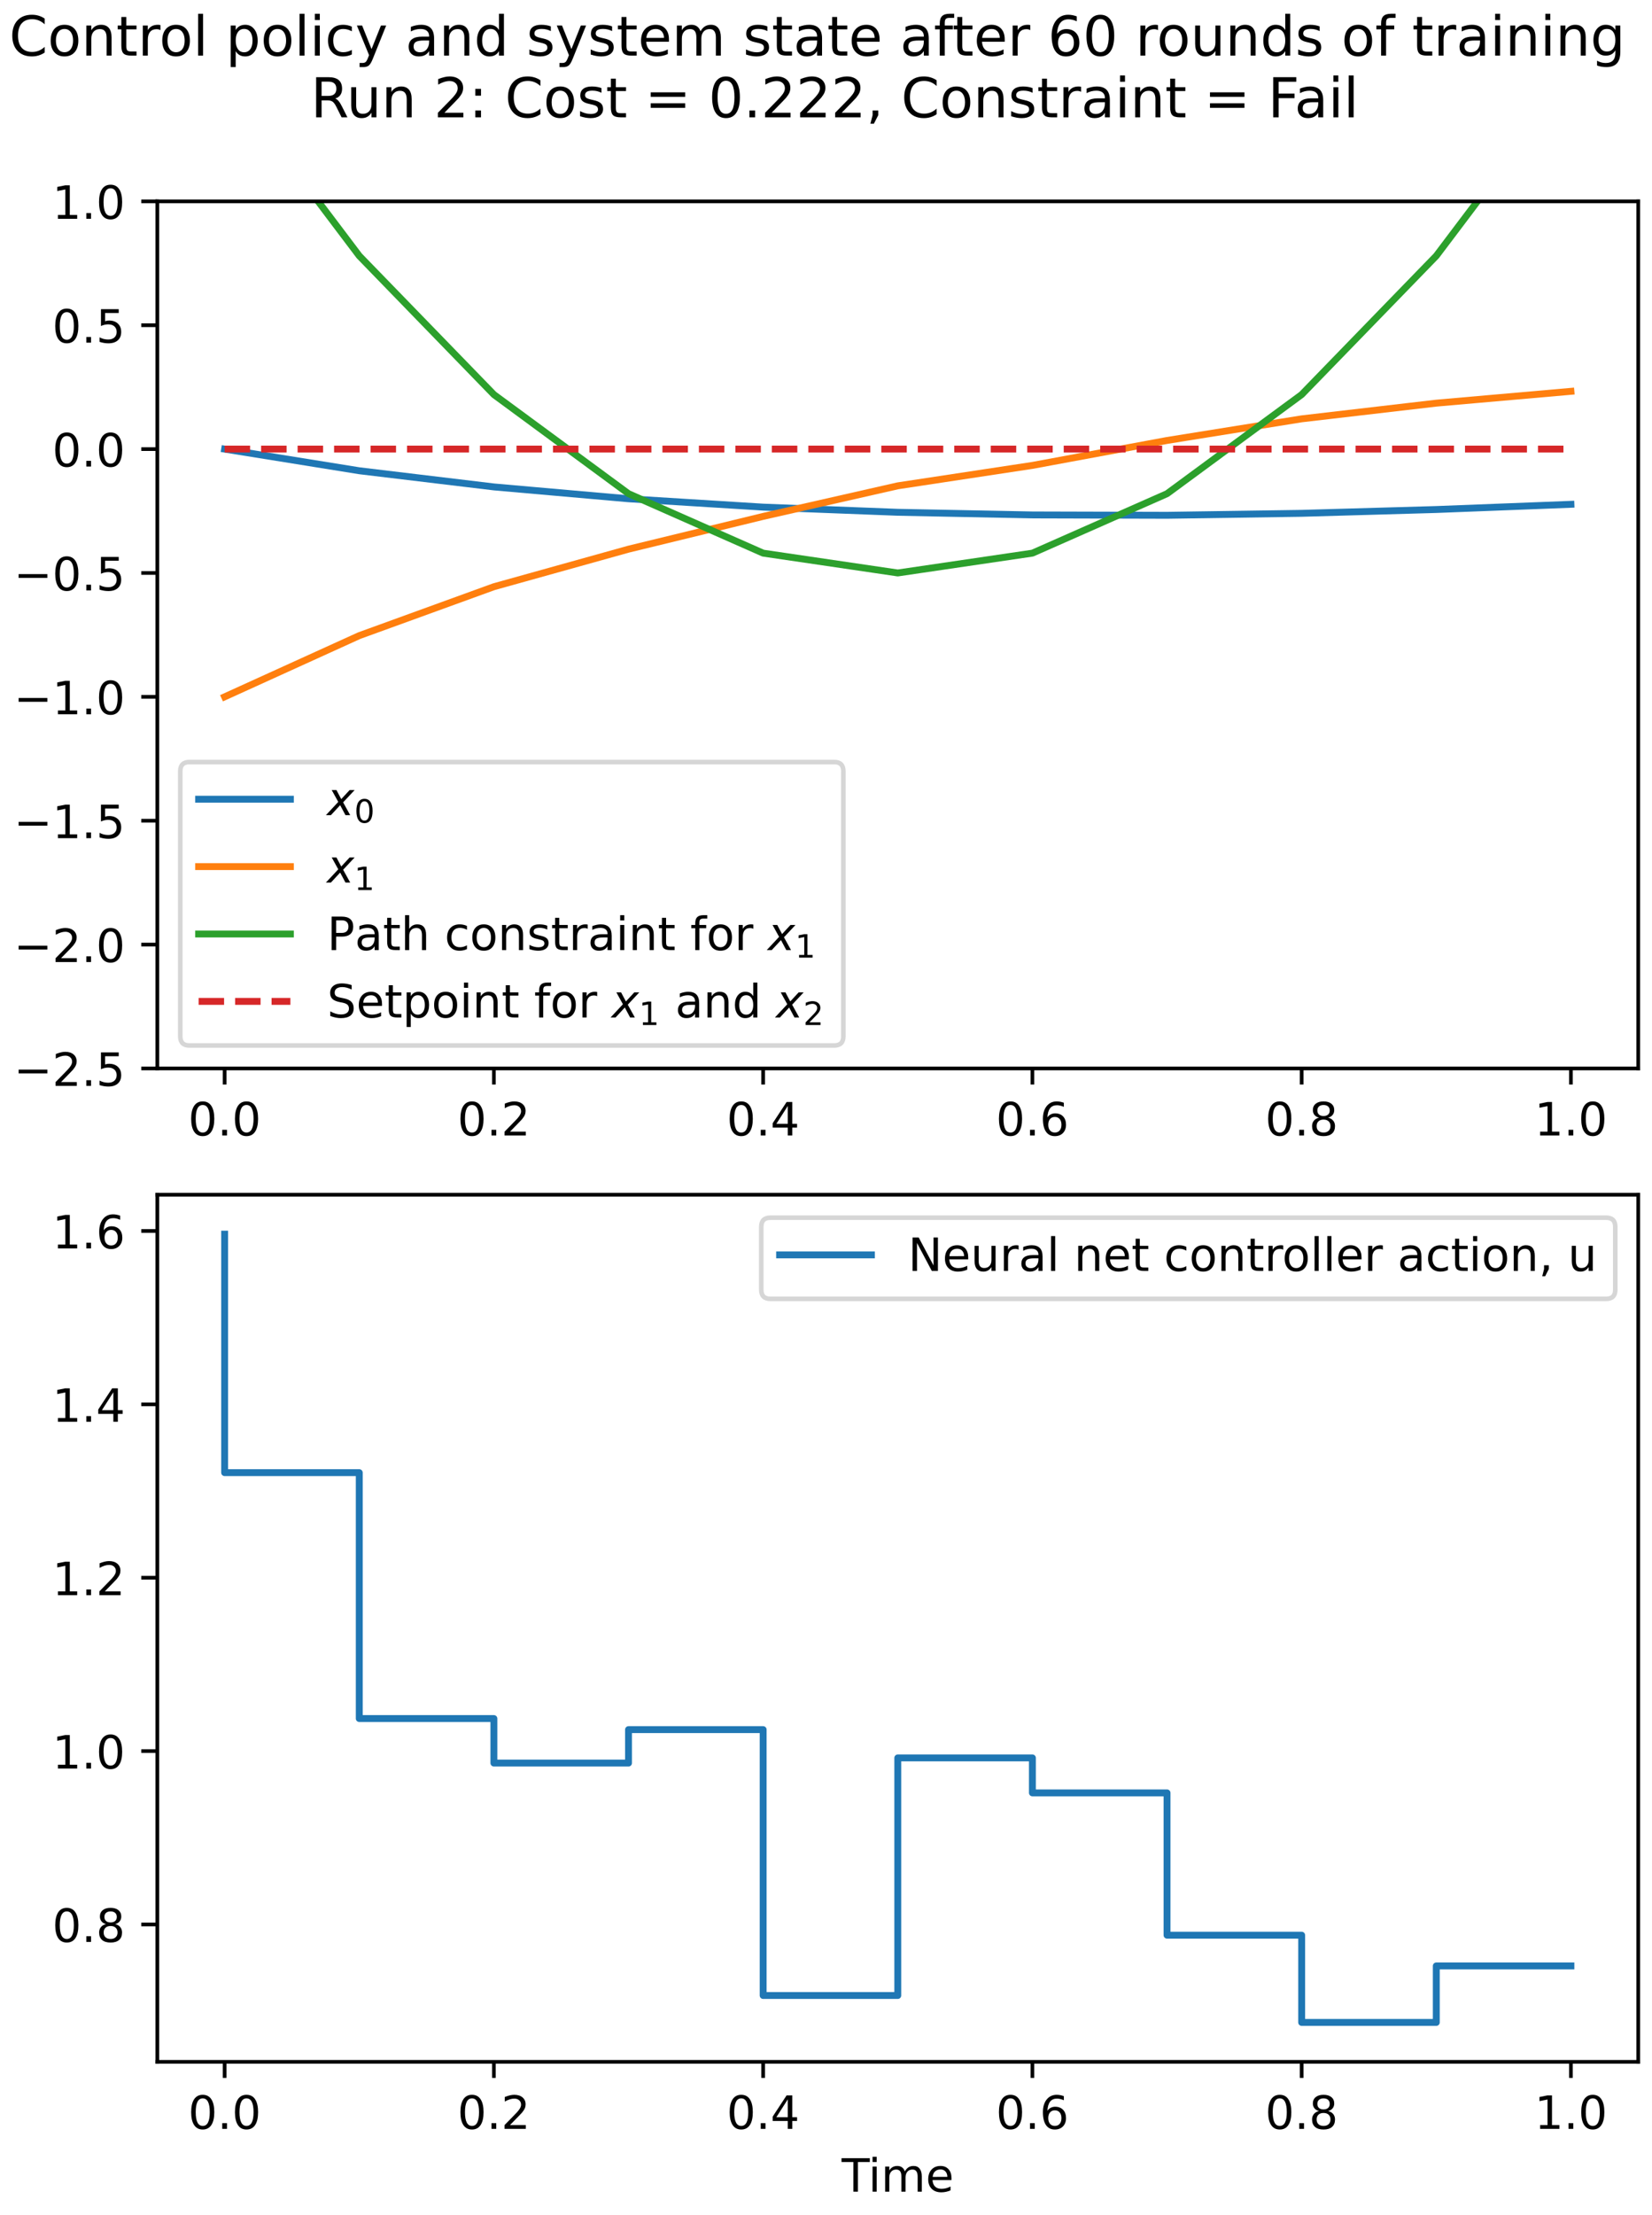 <?xml version="1.0" encoding="utf-8" standalone="no"?>
<!DOCTYPE svg PUBLIC "-//W3C//DTD SVG 1.1//EN"
  "http://www.w3.org/Graphics/SVG/1.1/DTD/svg11.dtd">
<!-- Created with matplotlib (https://matplotlib.org/) -->
<svg height="482.4pt" version="1.1" viewBox="0 0 360 482.4" width="360pt" xmlns="http://www.w3.org/2000/svg" xmlns:xlink="http://www.w3.org/1999/xlink">
 <defs>
  <style type="text/css">*{stroke-linecap:butt;stroke-linejoin:round;}</style>
 </defs>
 <g id="figure_1">
  <g id="patch_1">
   <path d="M 0 482.4 
L 360 482.4 
L 360 0 
L 0 0 
z
" style="fill:#ffffff;"/>
  </g>
  <g id="axes_1">
   <g id="patch_2">
    <path d="M 34.283 232.696 
L 357 232.696 
L 357 43.852 
L 34.283 43.852 
z
" style="fill:#ffffff;"/>
   </g>
   <g id="matplotlib.axis_1">
    <g id="xtick_1">
     <g id="line2d_1">
      <defs>
       <path d="M 0 0 
L 0 3.5 
" id="m60e0011316" style="stroke:#000000;stroke-width:0.8;"/>
      </defs>
      <g>
       <use style="stroke:#000000;stroke-width:0.8;" x="48.952" xlink:href="#m60e0011316" y="232.696"/>
      </g>
     </g>
     <g id="text_1">
      <!-- 0.0 -->
      <g transform="translate(41 247.295)scale(0.1 -0.1)">
       <defs>
        <path d="M 31.781 66.406 
Q 24.172 66.406 20.328 58.906 
Q 16.5 51.422 16.5 36.375 
Q 16.5 21.391 20.328 13.891 
Q 24.172 6.391 31.781 6.391 
Q 39.453 6.391 43.281 13.891 
Q 47.125 21.391 47.125 36.375 
Q 47.125 51.422 43.281 58.906 
Q 39.453 66.406 31.781 66.406 
z
M 31.781 74.219 
Q 44.047 74.219 50.516 64.516 
Q 56.984 54.828 56.984 36.375 
Q 56.984 17.969 50.516 8.266 
Q 44.047 -1.422 31.781 -1.422 
Q 19.531 -1.422 13.062 8.266 
Q 6.594 17.969 6.594 36.375 
Q 6.594 54.828 13.062 64.516 
Q 19.531 74.219 31.781 74.219 
z
" id="DejaVuSans-48"/>
        <path d="M 10.688 12.406 
L 21 12.406 
L 21 0 
L 10.688 0 
z
" id="DejaVuSans-46"/>
       </defs>
       <use xlink:href="#DejaVuSans-48"/>
       <use x="63.623" xlink:href="#DejaVuSans-46"/>
       <use x="95.41" xlink:href="#DejaVuSans-48"/>
      </g>
     </g>
    </g>
    <g id="xtick_2">
     <g id="line2d_2">
      <g>
       <use style="stroke:#000000;stroke-width:0.8;" x="107.628" xlink:href="#m60e0011316" y="232.696"/>
      </g>
     </g>
     <g id="text_2">
      <!-- 0.2 -->
      <g transform="translate(99.676 247.295)scale(0.1 -0.1)">
       <defs>
        <path d="M 19.188 8.297 
L 53.609 8.297 
L 53.609 0 
L 7.328 0 
L 7.328 8.297 
Q 12.938 14.109 22.625 23.891 
Q 32.328 33.688 34.812 36.531 
Q 39.547 41.844 41.422 45.531 
Q 43.312 49.219 43.312 52.781 
Q 43.312 58.594 39.234 62.25 
Q 35.156 65.922 28.609 65.922 
Q 23.969 65.922 18.812 64.312 
Q 13.672 62.703 7.812 59.422 
L 7.812 69.391 
Q 13.766 71.781 18.938 73 
Q 24.125 74.219 28.422 74.219 
Q 39.75 74.219 46.484 68.547 
Q 53.219 62.891 53.219 53.422 
Q 53.219 48.922 51.531 44.891 
Q 49.859 40.875 45.406 35.406 
Q 44.188 33.984 37.641 27.219 
Q 31.109 20.453 19.188 8.297 
z
" id="DejaVuSans-50"/>
       </defs>
       <use xlink:href="#DejaVuSans-48"/>
       <use x="63.623" xlink:href="#DejaVuSans-46"/>
       <use x="95.41" xlink:href="#DejaVuSans-50"/>
      </g>
     </g>
    </g>
    <g id="xtick_3">
     <g id="line2d_3">
      <g>
       <use style="stroke:#000000;stroke-width:0.8;" x="166.304" xlink:href="#m60e0011316" y="232.696"/>
      </g>
     </g>
     <g id="text_3">
      <!-- 0.4 -->
      <g transform="translate(158.352 247.295)scale(0.1 -0.1)">
       <defs>
        <path d="M 37.797 64.312 
L 12.891 25.391 
L 37.797 25.391 
z
M 35.203 72.906 
L 47.609 72.906 
L 47.609 25.391 
L 58.016 25.391 
L 58.016 17.188 
L 47.609 17.188 
L 47.609 0 
L 37.797 0 
L 37.797 17.188 
L 4.891 17.188 
L 4.891 26.703 
z
" id="DejaVuSans-52"/>
       </defs>
       <use xlink:href="#DejaVuSans-48"/>
       <use x="63.623" xlink:href="#DejaVuSans-46"/>
       <use x="95.41" xlink:href="#DejaVuSans-52"/>
      </g>
     </g>
    </g>
    <g id="xtick_4">
     <g id="line2d_4">
      <g>
       <use style="stroke:#000000;stroke-width:0.8;" x="224.979" xlink:href="#m60e0011316" y="232.696"/>
      </g>
     </g>
     <g id="text_4">
      <!-- 0.6 -->
      <g transform="translate(217.028 247.295)scale(0.1 -0.1)">
       <defs>
        <path d="M 33.016 40.375 
Q 26.375 40.375 22.484 35.828 
Q 18.609 31.297 18.609 23.391 
Q 18.609 15.531 22.484 10.953 
Q 26.375 6.391 33.016 6.391 
Q 39.656 6.391 43.531 10.953 
Q 47.406 15.531 47.406 23.391 
Q 47.406 31.297 43.531 35.828 
Q 39.656 40.375 33.016 40.375 
z
M 52.594 71.297 
L 52.594 62.312 
Q 48.875 64.062 45.094 64.984 
Q 41.312 65.922 37.594 65.922 
Q 27.828 65.922 22.672 59.328 
Q 17.531 52.734 16.797 39.406 
Q 19.672 43.656 24.016 45.922 
Q 28.375 48.188 33.594 48.188 
Q 44.578 48.188 50.953 41.516 
Q 57.328 34.859 57.328 23.391 
Q 57.328 12.156 50.688 5.359 
Q 44.047 -1.422 33.016 -1.422 
Q 20.359 -1.422 13.672 8.266 
Q 6.984 17.969 6.984 36.375 
Q 6.984 53.656 15.188 63.938 
Q 23.391 74.219 37.203 74.219 
Q 40.922 74.219 44.703 73.484 
Q 48.484 72.75 52.594 71.297 
z
" id="DejaVuSans-54"/>
       </defs>
       <use xlink:href="#DejaVuSans-48"/>
       <use x="63.623" xlink:href="#DejaVuSans-46"/>
       <use x="95.41" xlink:href="#DejaVuSans-54"/>
      </g>
     </g>
    </g>
    <g id="xtick_5">
     <g id="line2d_5">
      <g>
       <use style="stroke:#000000;stroke-width:0.8;" x="283.655" xlink:href="#m60e0011316" y="232.696"/>
      </g>
     </g>
     <g id="text_5">
      <!-- 0.8 -->
      <g transform="translate(275.703 247.295)scale(0.1 -0.1)">
       <defs>
        <path d="M 31.781 34.625 
Q 24.75 34.625 20.719 30.859 
Q 16.703 27.094 16.703 20.516 
Q 16.703 13.922 20.719 10.156 
Q 24.75 6.391 31.781 6.391 
Q 38.812 6.391 42.859 10.172 
Q 46.922 13.969 46.922 20.516 
Q 46.922 27.094 42.891 30.859 
Q 38.875 34.625 31.781 34.625 
z
M 21.922 38.812 
Q 15.578 40.375 12.031 44.719 
Q 8.5 49.078 8.5 55.328 
Q 8.5 64.062 14.719 69.141 
Q 20.953 74.219 31.781 74.219 
Q 42.672 74.219 48.875 69.141 
Q 55.078 64.062 55.078 55.328 
Q 55.078 49.078 51.531 44.719 
Q 48 40.375 41.703 38.812 
Q 48.828 37.156 52.797 32.312 
Q 56.781 27.484 56.781 20.516 
Q 56.781 9.906 50.312 4.234 
Q 43.844 -1.422 31.781 -1.422 
Q 19.734 -1.422 13.25 4.234 
Q 6.781 9.906 6.781 20.516 
Q 6.781 27.484 10.781 32.312 
Q 14.797 37.156 21.922 38.812 
z
M 18.312 54.391 
Q 18.312 48.734 21.844 45.562 
Q 25.391 42.391 31.781 42.391 
Q 38.141 42.391 41.719 45.562 
Q 45.312 48.734 45.312 54.391 
Q 45.312 60.062 41.719 63.234 
Q 38.141 66.406 31.781 66.406 
Q 25.391 66.406 21.844 63.234 
Q 18.312 60.062 18.312 54.391 
z
" id="DejaVuSans-56"/>
       </defs>
       <use xlink:href="#DejaVuSans-48"/>
       <use x="63.623" xlink:href="#DejaVuSans-46"/>
       <use x="95.41" xlink:href="#DejaVuSans-56"/>
      </g>
     </g>
    </g>
    <g id="xtick_6">
     <g id="line2d_6">
      <g>
       <use style="stroke:#000000;stroke-width:0.8;" x="342.331" xlink:href="#m60e0011316" y="232.696"/>
      </g>
     </g>
     <g id="text_6">
      <!-- 1.0 -->
      <g transform="translate(334.379 247.295)scale(0.1 -0.1)">
       <defs>
        <path d="M 12.406 8.297 
L 28.516 8.297 
L 28.516 63.922 
L 10.984 60.406 
L 10.984 69.391 
L 28.422 72.906 
L 38.281 72.906 
L 38.281 8.297 
L 54.391 8.297 
L 54.391 0 
L 12.406 0 
z
" id="DejaVuSans-49"/>
       </defs>
       <use xlink:href="#DejaVuSans-49"/>
       <use x="63.623" xlink:href="#DejaVuSans-46"/>
       <use x="95.41" xlink:href="#DejaVuSans-48"/>
      </g>
     </g>
    </g>
   </g>
   <g id="matplotlib.axis_2">
    <g id="ytick_1">
     <g id="line2d_7">
      <defs>
       <path d="M 0 0 
L -3.5 0 
" id="m5e51e91499" style="stroke:#000000;stroke-width:0.8;"/>
      </defs>
      <g>
       <use style="stroke:#000000;stroke-width:0.8;" x="34.283" xlink:href="#m5e51e91499" y="232.696"/>
      </g>
     </g>
     <g id="text_7">
      <!-- −2.5 -->
      <g transform="translate(3 236.495)scale(0.1 -0.1)">
       <defs>
        <path d="M 10.594 35.5 
L 73.188 35.5 
L 73.188 27.203 
L 10.594 27.203 
z
" id="DejaVuSans-8722"/>
        <path d="M 10.797 72.906 
L 49.516 72.906 
L 49.516 64.594 
L 19.828 64.594 
L 19.828 46.734 
Q 21.969 47.469 24.109 47.828 
Q 26.266 48.188 28.422 48.188 
Q 40.625 48.188 47.75 41.5 
Q 54.891 34.812 54.891 23.391 
Q 54.891 11.625 47.562 5.094 
Q 40.234 -1.422 26.906 -1.422 
Q 22.312 -1.422 17.547 -0.641 
Q 12.797 0.141 7.719 1.703 
L 7.719 11.625 
Q 12.109 9.234 16.797 8.062 
Q 21.484 6.891 26.703 6.891 
Q 35.156 6.891 40.078 11.328 
Q 45.016 15.766 45.016 23.391 
Q 45.016 31 40.078 35.438 
Q 35.156 39.891 26.703 39.891 
Q 22.75 39.891 18.812 39.016 
Q 14.891 38.141 10.797 36.281 
z
" id="DejaVuSans-53"/>
       </defs>
       <use xlink:href="#DejaVuSans-8722"/>
       <use x="83.789" xlink:href="#DejaVuSans-50"/>
       <use x="147.412" xlink:href="#DejaVuSans-46"/>
       <use x="179.199" xlink:href="#DejaVuSans-53"/>
      </g>
     </g>
    </g>
    <g id="ytick_2">
     <g id="line2d_8">
      <g>
       <use style="stroke:#000000;stroke-width:0.8;" x="34.283" xlink:href="#m5e51e91499" y="205.718"/>
      </g>
     </g>
     <g id="text_8">
      <!-- −2.0 -->
      <g transform="translate(3 209.518)scale(0.1 -0.1)">
       <use xlink:href="#DejaVuSans-8722"/>
       <use x="83.789" xlink:href="#DejaVuSans-50"/>
       <use x="147.412" xlink:href="#DejaVuSans-46"/>
       <use x="179.199" xlink:href="#DejaVuSans-48"/>
      </g>
     </g>
    </g>
    <g id="ytick_3">
     <g id="line2d_9">
      <g>
       <use style="stroke:#000000;stroke-width:0.8;" x="34.283" xlink:href="#m5e51e91499" y="178.741"/>
      </g>
     </g>
     <g id="text_9">
      <!-- −1.5 -->
      <g transform="translate(3 182.54)scale(0.1 -0.1)">
       <use xlink:href="#DejaVuSans-8722"/>
       <use x="83.789" xlink:href="#DejaVuSans-49"/>
       <use x="147.412" xlink:href="#DejaVuSans-46"/>
       <use x="179.199" xlink:href="#DejaVuSans-53"/>
      </g>
     </g>
    </g>
    <g id="ytick_4">
     <g id="line2d_10">
      <g>
       <use style="stroke:#000000;stroke-width:0.8;" x="34.283" xlink:href="#m5e51e91499" y="151.763"/>
      </g>
     </g>
     <g id="text_10">
      <!-- −1.0 -->
      <g transform="translate(3 155.562)scale(0.1 -0.1)">
       <use xlink:href="#DejaVuSans-8722"/>
       <use x="83.789" xlink:href="#DejaVuSans-49"/>
       <use x="147.412" xlink:href="#DejaVuSans-46"/>
       <use x="179.199" xlink:href="#DejaVuSans-48"/>
      </g>
     </g>
    </g>
    <g id="ytick_5">
     <g id="line2d_11">
      <g>
       <use style="stroke:#000000;stroke-width:0.8;" x="34.283" xlink:href="#m5e51e91499" y="124.785"/>
      </g>
     </g>
     <g id="text_11">
      <!-- −0.5 -->
      <g transform="translate(3 128.584)scale(0.1 -0.1)">
       <use xlink:href="#DejaVuSans-8722"/>
       <use x="83.789" xlink:href="#DejaVuSans-48"/>
       <use x="147.412" xlink:href="#DejaVuSans-46"/>
       <use x="179.199" xlink:href="#DejaVuSans-53"/>
      </g>
     </g>
    </g>
    <g id="ytick_6">
     <g id="line2d_12">
      <g>
       <use style="stroke:#000000;stroke-width:0.8;" x="34.283" xlink:href="#m5e51e91499" y="97.807"/>
      </g>
     </g>
     <g id="text_12">
      <!-- 0.0 -->
      <g transform="translate(11.38 101.606)scale(0.1 -0.1)">
       <use xlink:href="#DejaVuSans-48"/>
       <use x="63.623" xlink:href="#DejaVuSans-46"/>
       <use x="95.41" xlink:href="#DejaVuSans-48"/>
      </g>
     </g>
    </g>
    <g id="ytick_7">
     <g id="line2d_13">
      <g>
       <use style="stroke:#000000;stroke-width:0.8;" x="34.283" xlink:href="#m5e51e91499" y="70.829"/>
      </g>
     </g>
     <g id="text_13">
      <!-- 0.5 -->
      <g transform="translate(11.38 74.629)scale(0.1 -0.1)">
       <use xlink:href="#DejaVuSans-48"/>
       <use x="63.623" xlink:href="#DejaVuSans-46"/>
       <use x="95.41" xlink:href="#DejaVuSans-53"/>
      </g>
     </g>
    </g>
    <g id="ytick_8">
     <g id="line2d_14">
      <g>
       <use style="stroke:#000000;stroke-width:0.8;" x="34.283" xlink:href="#m5e51e91499" y="43.852"/>
      </g>
     </g>
     <g id="text_14">
      <!-- 1.0 -->
      <g transform="translate(11.38 47.651)scale(0.1 -0.1)">
       <use xlink:href="#DejaVuSans-49"/>
       <use x="63.623" xlink:href="#DejaVuSans-46"/>
       <use x="95.41" xlink:href="#DejaVuSans-48"/>
      </g>
     </g>
    </g>
   </g>
   <g id="line2d_15">
    <path clip-path="url(#pc4274c1a09)" d="M 48.952 97.807 
L 78.29 102.525 
L 107.628 106.046 
L 136.966 108.628 
L 166.304 110.445 
L 195.641 111.572 
L 224.979 112.146 
L 254.317 112.225 
L 283.655 111.798 
L 312.993 110.965 
L 342.331 109.834 
" style="fill:none;stroke:#1f77b4;stroke-linecap:square;stroke-width:1.5;"/>
   </g>
   <g id="line2d_16">
    <path clip-path="url(#pc4274c1a09)" d="M 48.952 151.763 
L 78.29 138.432 
L 107.628 127.782 
L 136.966 119.602 
L 166.304 112.465 
L 195.641 105.808 
L 224.979 101.36 
L 254.317 95.927 
L 283.655 91.219 
L 312.993 87.802 
L 342.331 85.227 
" style="fill:none;stroke:#ff7f0e;stroke-linecap:square;stroke-width:1.5;"/>
   </g>
   <g id="line2d_17">
    <path clip-path="url(#pc4274c1a09)" d="M 48.952 16.874 
L 78.29 55.722 
L 107.628 85.937 
L 136.966 107.519 
L 166.304 120.469 
L 195.641 124.785 
L 224.979 120.469 
L 254.317 107.519 
L 283.655 85.937 
L 312.993 55.722 
L 342.331 16.874 
" style="fill:none;stroke:#2ca02c;stroke-linecap:square;stroke-width:1.5;"/>
   </g>
   <g id="line2d_18">
    <path clip-path="url(#pc4274c1a09)" d="M 48.952 97.807 
L 78.29 97.807 
L 107.628 97.807 
L 136.966 97.807 
L 166.304 97.807 
L 195.641 97.807 
L 224.979 97.807 
L 254.317 97.807 
L 283.655 97.807 
L 312.993 97.807 
L 342.331 97.807 
" style="fill:none;stroke:#d62728;stroke-dasharray:5.55,2.4;stroke-dashoffset:0;stroke-width:1.5;"/>
   </g>
   <g id="patch_3">
    <path d="M 34.283 232.696 
L 34.283 43.852 
" style="fill:none;stroke:#000000;stroke-linecap:square;stroke-linejoin:miter;stroke-width:0.8;"/>
   </g>
   <g id="patch_4">
    <path d="M 357 232.696 
L 357 43.852 
" style="fill:none;stroke:#000000;stroke-linecap:square;stroke-linejoin:miter;stroke-width:0.8;"/>
   </g>
   <g id="patch_5">
    <path d="M 34.283 232.696 
L 357 232.696 
" style="fill:none;stroke:#000000;stroke-linecap:square;stroke-linejoin:miter;stroke-width:0.8;"/>
   </g>
   <g id="patch_6">
    <path d="M 34.283 43.852 
L 357 43.852 
" style="fill:none;stroke:#000000;stroke-linecap:square;stroke-linejoin:miter;stroke-width:0.8;"/>
   </g>
   <g id="legend_1">
    <g id="patch_7">
     <path d="M 41.283 227.696 
L 181.783 227.696 
Q 183.783 227.696 183.783 225.696 
L 183.783 167.962 
Q 183.783 165.962 181.783 165.962 
L 41.283 165.962 
Q 39.283 165.962 39.283 167.962 
L 39.283 225.696 
Q 39.283 227.696 41.283 227.696 
z
" style="fill:#ffffff;opacity:0.8;stroke:#cccccc;stroke-linejoin:miter;"/>
    </g>
    <g id="line2d_19">
     <path d="M 43.283 174.06 
L 63.283 174.06 
" style="fill:none;stroke:#1f77b4;stroke-linecap:square;stroke-width:1.5;"/>
    </g>
    <g id="line2d_20"/>
    <g id="text_15">
     <!-- $x_0$ -->
     <g transform="translate(71.283 177.56)scale(0.1 -0.1)">
      <defs>
       <path d="M 60.016 54.688 
L 34.906 27.875 
L 50.297 0 
L 39.984 0 
L 28.422 21.688 
L 8.297 0 
L -2.594 0 
L 24.312 28.812 
L 10.016 54.688 
L 20.312 54.688 
L 30.812 34.906 
L 49.125 54.688 
z
" id="DejaVuSans-Oblique-120"/>
      </defs>
      <use transform="translate(0 0.312)" xlink:href="#DejaVuSans-Oblique-120"/>
      <use transform="translate(59.18 -16.094)scale(0.7)" xlink:href="#DejaVuSans-48"/>
     </g>
    </g>
    <g id="line2d_21">
     <path d="M 43.283 188.738 
L 63.283 188.738 
" style="fill:none;stroke:#ff7f0e;stroke-linecap:square;stroke-width:1.5;"/>
    </g>
    <g id="line2d_22"/>
    <g id="text_16">
     <!-- $x_1$ -->
     <g transform="translate(71.283 192.238)scale(0.1 -0.1)">
      <use transform="translate(0 0.312)" xlink:href="#DejaVuSans-Oblique-120"/>
      <use transform="translate(59.18 -16.094)scale(0.7)" xlink:href="#DejaVuSans-49"/>
     </g>
    </g>
    <g id="line2d_23">
     <path d="M 43.283 203.417 
L 63.283 203.417 
" style="fill:none;stroke:#2ca02c;stroke-linecap:square;stroke-width:1.5;"/>
    </g>
    <g id="line2d_24"/>
    <g id="text_17">
     <!-- Path constraint for $x_1$ -->
     <g transform="translate(71.283 206.917)scale(0.1 -0.1)">
      <defs>
       <path d="M 19.672 64.797 
L 19.672 37.406 
L 32.078 37.406 
Q 38.969 37.406 42.719 40.969 
Q 46.484 44.531 46.484 51.125 
Q 46.484 57.672 42.719 61.234 
Q 38.969 64.797 32.078 64.797 
z
M 9.812 72.906 
L 32.078 72.906 
Q 44.344 72.906 50.609 67.359 
Q 56.891 61.812 56.891 51.125 
Q 56.891 40.328 50.609 34.812 
Q 44.344 29.297 32.078 29.297 
L 19.672 29.297 
L 19.672 0 
L 9.812 0 
z
" id="DejaVuSans-80"/>
       <path d="M 34.281 27.484 
Q 23.391 27.484 19.188 25 
Q 14.984 22.516 14.984 16.5 
Q 14.984 11.719 18.141 8.906 
Q 21.297 6.109 26.703 6.109 
Q 34.188 6.109 38.703 11.406 
Q 43.219 16.703 43.219 25.484 
L 43.219 27.484 
z
M 52.203 31.203 
L 52.203 0 
L 43.219 0 
L 43.219 8.297 
Q 40.141 3.328 35.547 0.953 
Q 30.953 -1.422 24.312 -1.422 
Q 15.922 -1.422 10.953 3.297 
Q 6 8.016 6 15.922 
Q 6 25.141 12.172 29.828 
Q 18.359 34.516 30.609 34.516 
L 43.219 34.516 
L 43.219 35.406 
Q 43.219 41.609 39.141 45 
Q 35.062 48.391 27.688 48.391 
Q 23 48.391 18.547 47.266 
Q 14.109 46.141 10.016 43.891 
L 10.016 52.203 
Q 14.938 54.109 19.578 55.047 
Q 24.219 56 28.609 56 
Q 40.484 56 46.344 49.844 
Q 52.203 43.703 52.203 31.203 
z
" id="DejaVuSans-97"/>
       <path d="M 18.312 70.219 
L 18.312 54.688 
L 36.812 54.688 
L 36.812 47.703 
L 18.312 47.703 
L 18.312 18.016 
Q 18.312 11.328 20.141 9.422 
Q 21.969 7.516 27.594 7.516 
L 36.812 7.516 
L 36.812 0 
L 27.594 0 
Q 17.188 0 13.234 3.875 
Q 9.281 7.766 9.281 18.016 
L 9.281 47.703 
L 2.688 47.703 
L 2.688 54.688 
L 9.281 54.688 
L 9.281 70.219 
z
" id="DejaVuSans-116"/>
       <path d="M 54.891 33.016 
L 54.891 0 
L 45.906 0 
L 45.906 32.719 
Q 45.906 40.484 42.875 44.328 
Q 39.844 48.188 33.797 48.188 
Q 26.516 48.188 22.312 43.547 
Q 18.109 38.922 18.109 30.906 
L 18.109 0 
L 9.078 0 
L 9.078 75.984 
L 18.109 75.984 
L 18.109 46.188 
Q 21.344 51.125 25.703 53.562 
Q 30.078 56 35.797 56 
Q 45.219 56 50.047 50.172 
Q 54.891 44.344 54.891 33.016 
z
" id="DejaVuSans-104"/>
       <path id="DejaVuSans-32"/>
       <path d="M 48.781 52.594 
L 48.781 44.188 
Q 44.969 46.297 41.141 47.344 
Q 37.312 48.391 33.406 48.391 
Q 24.656 48.391 19.812 42.844 
Q 14.984 37.312 14.984 27.297 
Q 14.984 17.281 19.812 11.734 
Q 24.656 6.203 33.406 6.203 
Q 37.312 6.203 41.141 7.25 
Q 44.969 8.297 48.781 10.406 
L 48.781 2.094 
Q 45.016 0.344 40.984 -0.531 
Q 36.969 -1.422 32.422 -1.422 
Q 20.062 -1.422 12.781 6.344 
Q 5.516 14.109 5.516 27.297 
Q 5.516 40.672 12.859 48.328 
Q 20.219 56 33.016 56 
Q 37.156 56 41.109 55.141 
Q 45.062 54.297 48.781 52.594 
z
" id="DejaVuSans-99"/>
       <path d="M 30.609 48.391 
Q 23.391 48.391 19.188 42.75 
Q 14.984 37.109 14.984 27.297 
Q 14.984 17.484 19.156 11.844 
Q 23.344 6.203 30.609 6.203 
Q 37.797 6.203 41.984 11.859 
Q 46.188 17.531 46.188 27.297 
Q 46.188 37.016 41.984 42.703 
Q 37.797 48.391 30.609 48.391 
z
M 30.609 56 
Q 42.328 56 49.016 48.375 
Q 55.719 40.766 55.719 27.297 
Q 55.719 13.875 49.016 6.219 
Q 42.328 -1.422 30.609 -1.422 
Q 18.844 -1.422 12.172 6.219 
Q 5.516 13.875 5.516 27.297 
Q 5.516 40.766 12.172 48.375 
Q 18.844 56 30.609 56 
z
" id="DejaVuSans-111"/>
       <path d="M 54.891 33.016 
L 54.891 0 
L 45.906 0 
L 45.906 32.719 
Q 45.906 40.484 42.875 44.328 
Q 39.844 48.188 33.797 48.188 
Q 26.516 48.188 22.312 43.547 
Q 18.109 38.922 18.109 30.906 
L 18.109 0 
L 9.078 0 
L 9.078 54.688 
L 18.109 54.688 
L 18.109 46.188 
Q 21.344 51.125 25.703 53.562 
Q 30.078 56 35.797 56 
Q 45.219 56 50.047 50.172 
Q 54.891 44.344 54.891 33.016 
z
" id="DejaVuSans-110"/>
       <path d="M 44.281 53.078 
L 44.281 44.578 
Q 40.484 46.531 36.375 47.5 
Q 32.281 48.484 27.875 48.484 
Q 21.188 48.484 17.844 46.438 
Q 14.5 44.391 14.5 40.281 
Q 14.5 37.156 16.891 35.375 
Q 19.281 33.594 26.516 31.984 
L 29.594 31.297 
Q 39.156 29.25 43.188 25.516 
Q 47.219 21.781 47.219 15.094 
Q 47.219 7.469 41.188 3.016 
Q 35.156 -1.422 24.609 -1.422 
Q 20.219 -1.422 15.453 -0.562 
Q 10.688 0.297 5.422 2 
L 5.422 11.281 
Q 10.406 8.688 15.234 7.391 
Q 20.062 6.109 24.812 6.109 
Q 31.156 6.109 34.562 8.281 
Q 37.984 10.453 37.984 14.406 
Q 37.984 18.062 35.516 20.016 
Q 33.062 21.969 24.703 23.781 
L 21.578 24.516 
Q 13.234 26.266 9.516 29.906 
Q 5.812 33.547 5.812 39.891 
Q 5.812 47.609 11.281 51.797 
Q 16.75 56 26.812 56 
Q 31.781 56 36.172 55.266 
Q 40.578 54.547 44.281 53.078 
z
" id="DejaVuSans-115"/>
       <path d="M 41.109 46.297 
Q 39.594 47.172 37.812 47.578 
Q 36.031 48 33.891 48 
Q 26.266 48 22.188 43.047 
Q 18.109 38.094 18.109 28.812 
L 18.109 0 
L 9.078 0 
L 9.078 54.688 
L 18.109 54.688 
L 18.109 46.188 
Q 20.953 51.172 25.484 53.578 
Q 30.031 56 36.531 56 
Q 37.453 56 38.578 55.875 
Q 39.703 55.766 41.062 55.516 
z
" id="DejaVuSans-114"/>
       <path d="M 9.422 54.688 
L 18.406 54.688 
L 18.406 0 
L 9.422 0 
z
M 9.422 75.984 
L 18.406 75.984 
L 18.406 64.594 
L 9.422 64.594 
z
" id="DejaVuSans-105"/>
       <path d="M 37.109 75.984 
L 37.109 68.5 
L 28.516 68.5 
Q 23.688 68.5 21.797 66.547 
Q 19.922 64.594 19.922 59.516 
L 19.922 54.688 
L 34.719 54.688 
L 34.719 47.703 
L 19.922 47.703 
L 19.922 0 
L 10.891 0 
L 10.891 47.703 
L 2.297 47.703 
L 2.297 54.688 
L 10.891 54.688 
L 10.891 58.5 
Q 10.891 67.625 15.141 71.797 
Q 19.391 75.984 28.609 75.984 
z
" id="DejaVuSans-102"/>
      </defs>
      <use transform="translate(0 0.016)" xlink:href="#DejaVuSans-80"/>
      <use transform="translate(60.303 0.016)" xlink:href="#DejaVuSans-97"/>
      <use transform="translate(121.582 0.016)" xlink:href="#DejaVuSans-116"/>
      <use transform="translate(160.791 0.016)" xlink:href="#DejaVuSans-104"/>
      <use transform="translate(224.17 0.016)" xlink:href="#DejaVuSans-32"/>
      <use transform="translate(255.957 0.016)" xlink:href="#DejaVuSans-99"/>
      <use transform="translate(310.938 0.016)" xlink:href="#DejaVuSans-111"/>
      <use transform="translate(372.119 0.016)" xlink:href="#DejaVuSans-110"/>
      <use transform="translate(435.498 0.016)" xlink:href="#DejaVuSans-115"/>
      <use transform="translate(487.598 0.016)" xlink:href="#DejaVuSans-116"/>
      <use transform="translate(526.807 0.016)" xlink:href="#DejaVuSans-114"/>
      <use transform="translate(567.92 0.016)" xlink:href="#DejaVuSans-97"/>
      <use transform="translate(629.199 0.016)" xlink:href="#DejaVuSans-105"/>
      <use transform="translate(656.982 0.016)" xlink:href="#DejaVuSans-110"/>
      <use transform="translate(720.361 0.016)" xlink:href="#DejaVuSans-116"/>
      <use transform="translate(759.57 0.016)" xlink:href="#DejaVuSans-32"/>
      <use transform="translate(791.357 0.016)" xlink:href="#DejaVuSans-102"/>
      <use transform="translate(826.562 0.016)" xlink:href="#DejaVuSans-111"/>
      <use transform="translate(887.744 0.016)" xlink:href="#DejaVuSans-114"/>
      <use transform="translate(928.857 0.016)" xlink:href="#DejaVuSans-32"/>
      <use transform="translate(960.645 0.016)" xlink:href="#DejaVuSans-Oblique-120"/>
      <use transform="translate(1019.824 -16.391)scale(0.7)" xlink:href="#DejaVuSans-49"/>
     </g>
    </g>
    <g id="line2d_25">
     <path d="M 43.283 218.096 
L 63.283 218.096 
" style="fill:none;stroke:#d62728;stroke-dasharray:5.55,2.4;stroke-dashoffset:0;stroke-width:1.5;"/>
    </g>
    <g id="line2d_26"/>
    <g id="text_18">
     <!-- Setpoint for $x_1$ and $x_2$ -->
     <g transform="translate(71.283 221.596)scale(0.1 -0.1)">
      <defs>
       <path d="M 53.516 70.516 
L 53.516 60.891 
Q 47.906 63.578 42.922 64.891 
Q 37.938 66.219 33.297 66.219 
Q 25.25 66.219 20.875 63.094 
Q 16.5 59.969 16.5 54.203 
Q 16.5 49.359 19.406 46.891 
Q 22.312 44.438 30.422 42.922 
L 36.375 41.703 
Q 47.406 39.594 52.656 34.297 
Q 57.906 29 57.906 20.125 
Q 57.906 9.516 50.797 4.047 
Q 43.703 -1.422 29.984 -1.422 
Q 24.812 -1.422 18.969 -0.25 
Q 13.141 0.922 6.891 3.219 
L 6.891 13.375 
Q 12.891 10.016 18.656 8.297 
Q 24.422 6.594 29.984 6.594 
Q 38.422 6.594 43.016 9.906 
Q 47.609 13.234 47.609 19.391 
Q 47.609 24.75 44.312 27.781 
Q 41.016 30.812 33.5 32.328 
L 27.484 33.5 
Q 16.453 35.688 11.516 40.375 
Q 6.594 45.062 6.594 53.422 
Q 6.594 63.094 13.406 68.656 
Q 20.219 74.219 32.172 74.219 
Q 37.312 74.219 42.625 73.281 
Q 47.953 72.359 53.516 70.516 
z
" id="DejaVuSans-83"/>
       <path d="M 56.203 29.594 
L 56.203 25.203 
L 14.891 25.203 
Q 15.484 15.922 20.484 11.062 
Q 25.484 6.203 34.422 6.203 
Q 39.594 6.203 44.453 7.469 
Q 49.312 8.734 54.109 11.281 
L 54.109 2.781 
Q 49.266 0.734 44.188 -0.344 
Q 39.109 -1.422 33.891 -1.422 
Q 20.797 -1.422 13.156 6.188 
Q 5.516 13.812 5.516 26.812 
Q 5.516 40.234 12.766 48.109 
Q 20.016 56 32.328 56 
Q 43.359 56 49.781 48.891 
Q 56.203 41.797 56.203 29.594 
z
M 47.219 32.234 
Q 47.125 39.594 43.094 43.984 
Q 39.062 48.391 32.422 48.391 
Q 24.906 48.391 20.391 44.141 
Q 15.875 39.891 15.188 32.172 
z
" id="DejaVuSans-101"/>
       <path d="M 18.109 8.203 
L 18.109 -20.797 
L 9.078 -20.797 
L 9.078 54.688 
L 18.109 54.688 
L 18.109 46.391 
Q 20.953 51.266 25.266 53.625 
Q 29.594 56 35.594 56 
Q 45.562 56 51.781 48.094 
Q 58.016 40.188 58.016 27.297 
Q 58.016 14.406 51.781 6.484 
Q 45.562 -1.422 35.594 -1.422 
Q 29.594 -1.422 25.266 0.953 
Q 20.953 3.328 18.109 8.203 
z
M 48.688 27.297 
Q 48.688 37.203 44.609 42.844 
Q 40.531 48.484 33.406 48.484 
Q 26.266 48.484 22.188 42.844 
Q 18.109 37.203 18.109 27.297 
Q 18.109 17.391 22.188 11.75 
Q 26.266 6.109 33.406 6.109 
Q 40.531 6.109 44.609 11.75 
Q 48.688 17.391 48.688 27.297 
z
" id="DejaVuSans-112"/>
       <path d="M 45.406 46.391 
L 45.406 75.984 
L 54.391 75.984 
L 54.391 0 
L 45.406 0 
L 45.406 8.203 
Q 42.578 3.328 38.25 0.953 
Q 33.938 -1.422 27.875 -1.422 
Q 17.969 -1.422 11.734 6.484 
Q 5.516 14.406 5.516 27.297 
Q 5.516 40.188 11.734 48.094 
Q 17.969 56 27.875 56 
Q 33.938 56 38.25 53.625 
Q 42.578 51.266 45.406 46.391 
z
M 14.797 27.297 
Q 14.797 17.391 18.875 11.75 
Q 22.953 6.109 30.078 6.109 
Q 37.203 6.109 41.297 11.75 
Q 45.406 17.391 45.406 27.297 
Q 45.406 37.203 41.297 42.844 
Q 37.203 48.484 30.078 48.484 
Q 22.953 48.484 18.875 42.844 
Q 14.797 37.203 14.797 27.297 
z
" id="DejaVuSans-100"/>
      </defs>
      <use transform="translate(0 0.016)" xlink:href="#DejaVuSans-83"/>
      <use transform="translate(63.477 0.016)" xlink:href="#DejaVuSans-101"/>
      <use transform="translate(125 0.016)" xlink:href="#DejaVuSans-116"/>
      <use transform="translate(164.209 0.016)" xlink:href="#DejaVuSans-112"/>
      <use transform="translate(227.686 0.016)" xlink:href="#DejaVuSans-111"/>
      <use transform="translate(288.867 0.016)" xlink:href="#DejaVuSans-105"/>
      <use transform="translate(316.65 0.016)" xlink:href="#DejaVuSans-110"/>
      <use transform="translate(380.029 0.016)" xlink:href="#DejaVuSans-116"/>
      <use transform="translate(419.238 0.016)" xlink:href="#DejaVuSans-32"/>
      <use transform="translate(451.025 0.016)" xlink:href="#DejaVuSans-102"/>
      <use transform="translate(486.23 0.016)" xlink:href="#DejaVuSans-111"/>
      <use transform="translate(547.412 0.016)" xlink:href="#DejaVuSans-114"/>
      <use transform="translate(588.525 0.016)" xlink:href="#DejaVuSans-32"/>
      <use transform="translate(620.312 0.016)" xlink:href="#DejaVuSans-Oblique-120"/>
      <use transform="translate(679.492 -16.391)scale(0.7)" xlink:href="#DejaVuSans-49"/>
      <use transform="translate(726.763 0.016)" xlink:href="#DejaVuSans-32"/>
      <use transform="translate(758.55 0.016)" xlink:href="#DejaVuSans-97"/>
      <use transform="translate(819.829 0.016)" xlink:href="#DejaVuSans-110"/>
      <use transform="translate(883.208 0.016)" xlink:href="#DejaVuSans-100"/>
      <use transform="translate(946.685 0.016)" xlink:href="#DejaVuSans-32"/>
      <use transform="translate(978.472 0.016)" xlink:href="#DejaVuSans-Oblique-120"/>
      <use transform="translate(1037.651 -16.391)scale(0.7)" xlink:href="#DejaVuSans-50"/>
     </g>
    </g>
   </g>
  </g>
  <g id="axes_2">
   <g id="patch_8">
    <path d="M 34.283 449.044 
L 357 449.044 
L 357 260.199 
L 34.283 260.199 
z
" style="fill:#ffffff;"/>
   </g>
   <g id="matplotlib.axis_3">
    <g id="xtick_7">
     <g id="line2d_27">
      <g>
       <use style="stroke:#000000;stroke-width:0.8;" x="48.952" xlink:href="#m60e0011316" y="449.044"/>
      </g>
     </g>
     <g id="text_19">
      <!-- 0.0 -->
      <g transform="translate(41 463.642)scale(0.1 -0.1)">
       <use xlink:href="#DejaVuSans-48"/>
       <use x="63.623" xlink:href="#DejaVuSans-46"/>
       <use x="95.41" xlink:href="#DejaVuSans-48"/>
      </g>
     </g>
    </g>
    <g id="xtick_8">
     <g id="line2d_28">
      <g>
       <use style="stroke:#000000;stroke-width:0.8;" x="107.628" xlink:href="#m60e0011316" y="449.044"/>
      </g>
     </g>
     <g id="text_20">
      <!-- 0.2 -->
      <g transform="translate(99.676 463.642)scale(0.1 -0.1)">
       <use xlink:href="#DejaVuSans-48"/>
       <use x="63.623" xlink:href="#DejaVuSans-46"/>
       <use x="95.41" xlink:href="#DejaVuSans-50"/>
      </g>
     </g>
    </g>
    <g id="xtick_9">
     <g id="line2d_29">
      <g>
       <use style="stroke:#000000;stroke-width:0.8;" x="166.304" xlink:href="#m60e0011316" y="449.044"/>
      </g>
     </g>
     <g id="text_21">
      <!-- 0.4 -->
      <g transform="translate(158.352 463.642)scale(0.1 -0.1)">
       <use xlink:href="#DejaVuSans-48"/>
       <use x="63.623" xlink:href="#DejaVuSans-46"/>
       <use x="95.41" xlink:href="#DejaVuSans-52"/>
      </g>
     </g>
    </g>
    <g id="xtick_10">
     <g id="line2d_30">
      <g>
       <use style="stroke:#000000;stroke-width:0.8;" x="224.979" xlink:href="#m60e0011316" y="449.044"/>
      </g>
     </g>
     <g id="text_22">
      <!-- 0.6 -->
      <g transform="translate(217.028 463.642)scale(0.1 -0.1)">
       <use xlink:href="#DejaVuSans-48"/>
       <use x="63.623" xlink:href="#DejaVuSans-46"/>
       <use x="95.41" xlink:href="#DejaVuSans-54"/>
      </g>
     </g>
    </g>
    <g id="xtick_11">
     <g id="line2d_31">
      <g>
       <use style="stroke:#000000;stroke-width:0.8;" x="283.655" xlink:href="#m60e0011316" y="449.044"/>
      </g>
     </g>
     <g id="text_23">
      <!-- 0.8 -->
      <g transform="translate(275.703 463.642)scale(0.1 -0.1)">
       <use xlink:href="#DejaVuSans-48"/>
       <use x="63.623" xlink:href="#DejaVuSans-46"/>
       <use x="95.41" xlink:href="#DejaVuSans-56"/>
      </g>
     </g>
    </g>
    <g id="xtick_12">
     <g id="line2d_32">
      <g>
       <use style="stroke:#000000;stroke-width:0.8;" x="342.331" xlink:href="#m60e0011316" y="449.044"/>
      </g>
     </g>
     <g id="text_24">
      <!-- 1.0 -->
      <g transform="translate(334.379 463.642)scale(0.1 -0.1)">
       <use xlink:href="#DejaVuSans-49"/>
       <use x="63.623" xlink:href="#DejaVuSans-46"/>
       <use x="95.41" xlink:href="#DejaVuSans-48"/>
      </g>
     </g>
    </g>
    <g id="text_25">
     <!-- Time -->
     <g transform="translate(183.408 477.32)scale(0.1 -0.1)">
      <defs>
       <path d="M -0.297 72.906 
L 61.375 72.906 
L 61.375 64.594 
L 35.5 64.594 
L 35.5 0 
L 25.594 0 
L 25.594 64.594 
L -0.297 64.594 
z
" id="DejaVuSans-84"/>
       <path d="M 52 44.188 
Q 55.375 50.25 60.062 53.125 
Q 64.75 56 71.094 56 
Q 79.641 56 84.281 50.016 
Q 88.922 44.047 88.922 33.016 
L 88.922 0 
L 79.891 0 
L 79.891 32.719 
Q 79.891 40.578 77.094 44.375 
Q 74.312 48.188 68.609 48.188 
Q 61.625 48.188 57.562 43.547 
Q 53.516 38.922 53.516 30.906 
L 53.516 0 
L 44.484 0 
L 44.484 32.719 
Q 44.484 40.625 41.703 44.406 
Q 38.922 48.188 33.109 48.188 
Q 26.219 48.188 22.156 43.531 
Q 18.109 38.875 18.109 30.906 
L 18.109 0 
L 9.078 0 
L 9.078 54.688 
L 18.109 54.688 
L 18.109 46.188 
Q 21.188 51.219 25.484 53.609 
Q 29.781 56 35.688 56 
Q 41.656 56 45.828 52.969 
Q 50 49.953 52 44.188 
z
" id="DejaVuSans-109"/>
      </defs>
      <use xlink:href="#DejaVuSans-84"/>
      <use x="57.959" xlink:href="#DejaVuSans-105"/>
      <use x="85.742" xlink:href="#DejaVuSans-109"/>
      <use x="183.154" xlink:href="#DejaVuSans-101"/>
     </g>
    </g>
   </g>
   <g id="matplotlib.axis_4">
    <g id="ytick_9">
     <g id="line2d_33">
      <g>
       <use style="stroke:#000000;stroke-width:0.8;" x="34.283" xlink:href="#m5e51e91499" y="419.126"/>
      </g>
     </g>
     <g id="text_26">
      <!-- 0.8 -->
      <g transform="translate(11.38 422.925)scale(0.1 -0.1)">
       <use xlink:href="#DejaVuSans-48"/>
       <use x="63.623" xlink:href="#DejaVuSans-46"/>
       <use x="95.41" xlink:href="#DejaVuSans-56"/>
      </g>
     </g>
    </g>
    <g id="ytick_10">
     <g id="line2d_34">
      <g>
       <use style="stroke:#000000;stroke-width:0.8;" x="34.283" xlink:href="#m5e51e91499" y="381.367"/>
      </g>
     </g>
     <g id="text_27">
      <!-- 1.0 -->
      <g transform="translate(11.38 385.166)scale(0.1 -0.1)">
       <use xlink:href="#DejaVuSans-49"/>
       <use x="63.623" xlink:href="#DejaVuSans-46"/>
       <use x="95.41" xlink:href="#DejaVuSans-48"/>
      </g>
     </g>
    </g>
    <g id="ytick_11">
     <g id="line2d_35">
      <g>
       <use style="stroke:#000000;stroke-width:0.8;" x="34.283" xlink:href="#m5e51e91499" y="343.608"/>
      </g>
     </g>
     <g id="text_28">
      <!-- 1.2 -->
      <g transform="translate(11.38 347.408)scale(0.1 -0.1)">
       <use xlink:href="#DejaVuSans-49"/>
       <use x="63.623" xlink:href="#DejaVuSans-46"/>
       <use x="95.41" xlink:href="#DejaVuSans-50"/>
      </g>
     </g>
    </g>
    <g id="ytick_12">
     <g id="line2d_36">
      <g>
       <use style="stroke:#000000;stroke-width:0.8;" x="34.283" xlink:href="#m5e51e91499" y="305.85"/>
      </g>
     </g>
     <g id="text_29">
      <!-- 1.4 -->
      <g transform="translate(11.38 309.649)scale(0.1 -0.1)">
       <use xlink:href="#DejaVuSans-49"/>
       <use x="63.623" xlink:href="#DejaVuSans-46"/>
       <use x="95.41" xlink:href="#DejaVuSans-52"/>
      </g>
     </g>
    </g>
    <g id="ytick_13">
     <g id="line2d_37">
      <g>
       <use style="stroke:#000000;stroke-width:0.8;" x="34.283" xlink:href="#m5e51e91499" y="268.091"/>
      </g>
     </g>
     <g id="text_30">
      <!-- 1.6 -->
      <g transform="translate(11.38 271.89)scale(0.1 -0.1)">
       <use xlink:href="#DejaVuSans-49"/>
       <use x="63.623" xlink:href="#DejaVuSans-46"/>
       <use x="95.41" xlink:href="#DejaVuSans-54"/>
      </g>
     </g>
    </g>
   </g>
   <g id="line2d_38">
    <path clip-path="url(#pa5cd9466c3)" d="M 48.952 268.783 
L 48.952 320.726 
L 78.29 320.726 
L 78.29 374.28 
L 107.628 374.28 
L 107.628 383.975 
L 136.966 383.975 
L 136.966 376.69 
L 166.304 376.69 
L 166.304 434.594 
L 195.641 434.594 
L 195.641 382.851 
L 224.979 382.851 
L 224.979 390.468 
L 254.317 390.468 
L 254.317 421.459 
L 283.655 421.459 
L 283.655 440.46 
L 312.993 440.46 
L 312.993 428.154 
L 342.331 428.154 
" style="fill:none;stroke:#1f77b4;stroke-linecap:square;stroke-width:1.5;"/>
   </g>
   <g id="patch_9">
    <path d="M 34.283 449.044 
L 34.283 260.199 
" style="fill:none;stroke:#000000;stroke-linecap:square;stroke-linejoin:miter;stroke-width:0.8;"/>
   </g>
   <g id="patch_10">
    <path d="M 357 449.044 
L 357 260.199 
" style="fill:none;stroke:#000000;stroke-linecap:square;stroke-linejoin:miter;stroke-width:0.8;"/>
   </g>
   <g id="patch_11">
    <path d="M 34.283 449.044 
L 357 449.044 
" style="fill:none;stroke:#000000;stroke-linecap:square;stroke-linejoin:miter;stroke-width:0.8;"/>
   </g>
   <g id="patch_12">
    <path d="M 34.283 260.199 
L 357 260.199 
" style="fill:none;stroke:#000000;stroke-linecap:square;stroke-linejoin:miter;stroke-width:0.8;"/>
   </g>
   <g id="legend_2">
    <g id="patch_13">
     <path d="M 167.89 282.877 
L 350 282.877 
Q 352 282.877 352 280.877 
L 352 267.199 
Q 352 265.199 350 265.199 
L 167.89 265.199 
Q 165.89 265.199 165.89 267.199 
L 165.89 280.877 
Q 165.89 282.877 167.89 282.877 
z
" style="fill:#ffffff;opacity:0.8;stroke:#cccccc;stroke-linejoin:miter;"/>
    </g>
    <g id="line2d_39">
     <path d="M 169.89 273.297 
L 189.89 273.297 
" style="fill:none;stroke:#1f77b4;stroke-linecap:square;stroke-width:1.5;"/>
    </g>
    <g id="line2d_40"/>
    <g id="text_31">
     <!-- Neural net controller action, u -->
     <g transform="translate(197.89 276.797)scale(0.1 -0.1)">
      <defs>
       <path d="M 9.812 72.906 
L 23.094 72.906 
L 55.422 11.922 
L 55.422 72.906 
L 64.984 72.906 
L 64.984 0 
L 51.703 0 
L 19.391 60.984 
L 19.391 0 
L 9.812 0 
z
" id="DejaVuSans-78"/>
       <path d="M 8.5 21.578 
L 8.5 54.688 
L 17.484 54.688 
L 17.484 21.922 
Q 17.484 14.156 20.5 10.266 
Q 23.531 6.391 29.594 6.391 
Q 36.859 6.391 41.078 11.031 
Q 45.312 15.672 45.312 23.688 
L 45.312 54.688 
L 54.297 54.688 
L 54.297 0 
L 45.312 0 
L 45.312 8.406 
Q 42.047 3.422 37.719 1 
Q 33.406 -1.422 27.688 -1.422 
Q 18.266 -1.422 13.375 4.438 
Q 8.5 10.297 8.5 21.578 
z
M 31.109 56 
z
" id="DejaVuSans-117"/>
       <path d="M 9.422 75.984 
L 18.406 75.984 
L 18.406 0 
L 9.422 0 
z
" id="DejaVuSans-108"/>
       <path d="M 11.719 12.406 
L 22.016 12.406 
L 22.016 4 
L 14.016 -11.625 
L 7.719 -11.625 
L 11.719 4 
z
" id="DejaVuSans-44"/>
      </defs>
      <use xlink:href="#DejaVuSans-78"/>
      <use x="74.805" xlink:href="#DejaVuSans-101"/>
      <use x="136.328" xlink:href="#DejaVuSans-117"/>
      <use x="199.707" xlink:href="#DejaVuSans-114"/>
      <use x="240.82" xlink:href="#DejaVuSans-97"/>
      <use x="302.1" xlink:href="#DejaVuSans-108"/>
      <use x="329.883" xlink:href="#DejaVuSans-32"/>
      <use x="361.67" xlink:href="#DejaVuSans-110"/>
      <use x="425.049" xlink:href="#DejaVuSans-101"/>
      <use x="486.572" xlink:href="#DejaVuSans-116"/>
      <use x="525.781" xlink:href="#DejaVuSans-32"/>
      <use x="557.568" xlink:href="#DejaVuSans-99"/>
      <use x="612.549" xlink:href="#DejaVuSans-111"/>
      <use x="673.73" xlink:href="#DejaVuSans-110"/>
      <use x="737.109" xlink:href="#DejaVuSans-116"/>
      <use x="776.318" xlink:href="#DejaVuSans-114"/>
      <use x="815.182" xlink:href="#DejaVuSans-111"/>
      <use x="876.363" xlink:href="#DejaVuSans-108"/>
      <use x="904.146" xlink:href="#DejaVuSans-108"/>
      <use x="931.93" xlink:href="#DejaVuSans-101"/>
      <use x="993.453" xlink:href="#DejaVuSans-114"/>
      <use x="1034.566" xlink:href="#DejaVuSans-32"/>
      <use x="1066.354" xlink:href="#DejaVuSans-97"/>
      <use x="1127.633" xlink:href="#DejaVuSans-99"/>
      <use x="1182.613" xlink:href="#DejaVuSans-116"/>
      <use x="1221.822" xlink:href="#DejaVuSans-105"/>
      <use x="1249.605" xlink:href="#DejaVuSans-111"/>
      <use x="1310.787" xlink:href="#DejaVuSans-110"/>
      <use x="1374.166" xlink:href="#DejaVuSans-44"/>
      <use x="1405.953" xlink:href="#DejaVuSans-32"/>
      <use x="1437.74" xlink:href="#DejaVuSans-117"/>
     </g>
    </g>
   </g>
  </g>
  <g id="text_32">
   <!-- Control policy and system state after 60 rounds of training  -->
   <g transform="translate(2.004 12.118)scale(0.12 -0.12)">
    <defs>
     <path d="M 64.406 67.281 
L 64.406 56.891 
Q 59.422 61.531 53.781 63.812 
Q 48.141 66.109 41.797 66.109 
Q 29.297 66.109 22.656 58.469 
Q 16.016 50.828 16.016 36.375 
Q 16.016 21.969 22.656 14.328 
Q 29.297 6.688 41.797 6.688 
Q 48.141 6.688 53.781 8.984 
Q 59.422 11.281 64.406 15.922 
L 64.406 5.609 
Q 59.234 2.094 53.438 0.328 
Q 47.656 -1.422 41.219 -1.422 
Q 24.656 -1.422 15.125 8.703 
Q 5.609 18.844 5.609 36.375 
Q 5.609 53.953 15.125 64.078 
Q 24.656 74.219 41.219 74.219 
Q 47.75 74.219 53.531 72.484 
Q 59.328 70.75 64.406 67.281 
z
" id="DejaVuSans-67"/>
     <path d="M 32.172 -5.078 
Q 28.375 -14.844 24.75 -17.812 
Q 21.141 -20.797 15.094 -20.797 
L 7.906 -20.797 
L 7.906 -13.281 
L 13.188 -13.281 
Q 16.891 -13.281 18.938 -11.516 
Q 21 -9.766 23.484 -3.219 
L 25.094 0.875 
L 2.984 54.688 
L 12.5 54.688 
L 29.594 11.922 
L 46.688 54.688 
L 56.203 54.688 
z
" id="DejaVuSans-121"/>
     <path d="M 45.406 27.984 
Q 45.406 37.75 41.375 43.109 
Q 37.359 48.484 30.078 48.484 
Q 22.859 48.484 18.828 43.109 
Q 14.797 37.75 14.797 27.984 
Q 14.797 18.266 18.828 12.891 
Q 22.859 7.516 30.078 7.516 
Q 37.359 7.516 41.375 12.891 
Q 45.406 18.266 45.406 27.984 
z
M 54.391 6.781 
Q 54.391 -7.172 48.188 -13.984 
Q 42 -20.797 29.203 -20.797 
Q 24.469 -20.797 20.266 -20.094 
Q 16.062 -19.391 12.109 -17.922 
L 12.109 -9.188 
Q 16.062 -11.328 19.922 -12.344 
Q 23.781 -13.375 27.781 -13.375 
Q 36.625 -13.375 41.016 -8.766 
Q 45.406 -4.156 45.406 5.172 
L 45.406 9.625 
Q 42.625 4.781 38.281 2.391 
Q 33.938 0 27.875 0 
Q 17.828 0 11.672 7.656 
Q 5.516 15.328 5.516 27.984 
Q 5.516 40.672 11.672 48.328 
Q 17.828 56 27.875 56 
Q 33.938 56 38.281 53.609 
Q 42.625 51.219 45.406 46.391 
L 45.406 54.688 
L 54.391 54.688 
z
" id="DejaVuSans-103"/>
    </defs>
    <use xlink:href="#DejaVuSans-67"/>
    <use x="69.824" xlink:href="#DejaVuSans-111"/>
    <use x="131.006" xlink:href="#DejaVuSans-110"/>
    <use x="194.385" xlink:href="#DejaVuSans-116"/>
    <use x="233.594" xlink:href="#DejaVuSans-114"/>
    <use x="272.457" xlink:href="#DejaVuSans-111"/>
    <use x="333.639" xlink:href="#DejaVuSans-108"/>
    <use x="361.422" xlink:href="#DejaVuSans-32"/>
    <use x="393.209" xlink:href="#DejaVuSans-112"/>
    <use x="456.686" xlink:href="#DejaVuSans-111"/>
    <use x="517.867" xlink:href="#DejaVuSans-108"/>
    <use x="545.65" xlink:href="#DejaVuSans-105"/>
    <use x="573.434" xlink:href="#DejaVuSans-99"/>
    <use x="628.414" xlink:href="#DejaVuSans-121"/>
    <use x="687.594" xlink:href="#DejaVuSans-32"/>
    <use x="719.381" xlink:href="#DejaVuSans-97"/>
    <use x="780.66" xlink:href="#DejaVuSans-110"/>
    <use x="844.039" xlink:href="#DejaVuSans-100"/>
    <use x="907.516" xlink:href="#DejaVuSans-32"/>
    <use x="939.303" xlink:href="#DejaVuSans-115"/>
    <use x="991.402" xlink:href="#DejaVuSans-121"/>
    <use x="1050.582" xlink:href="#DejaVuSans-115"/>
    <use x="1102.682" xlink:href="#DejaVuSans-116"/>
    <use x="1141.891" xlink:href="#DejaVuSans-101"/>
    <use x="1203.414" xlink:href="#DejaVuSans-109"/>
    <use x="1300.826" xlink:href="#DejaVuSans-32"/>
    <use x="1332.613" xlink:href="#DejaVuSans-115"/>
    <use x="1384.713" xlink:href="#DejaVuSans-116"/>
    <use x="1423.922" xlink:href="#DejaVuSans-97"/>
    <use x="1485.201" xlink:href="#DejaVuSans-116"/>
    <use x="1524.41" xlink:href="#DejaVuSans-101"/>
    <use x="1585.934" xlink:href="#DejaVuSans-32"/>
    <use x="1617.721" xlink:href="#DejaVuSans-97"/>
    <use x="1679" xlink:href="#DejaVuSans-102"/>
    <use x="1712.455" xlink:href="#DejaVuSans-116"/>
    <use x="1751.664" xlink:href="#DejaVuSans-101"/>
    <use x="1813.188" xlink:href="#DejaVuSans-114"/>
    <use x="1854.301" xlink:href="#DejaVuSans-32"/>
    <use x="1886.088" xlink:href="#DejaVuSans-54"/>
    <use x="1949.711" xlink:href="#DejaVuSans-48"/>
    <use x="2013.334" xlink:href="#DejaVuSans-32"/>
    <use x="2045.121" xlink:href="#DejaVuSans-114"/>
    <use x="2083.984" xlink:href="#DejaVuSans-111"/>
    <use x="2145.166" xlink:href="#DejaVuSans-117"/>
    <use x="2208.545" xlink:href="#DejaVuSans-110"/>
    <use x="2271.924" xlink:href="#DejaVuSans-100"/>
    <use x="2335.4" xlink:href="#DejaVuSans-115"/>
    <use x="2387.5" xlink:href="#DejaVuSans-32"/>
    <use x="2419.287" xlink:href="#DejaVuSans-111"/>
    <use x="2480.469" xlink:href="#DejaVuSans-102"/>
    <use x="2515.674" xlink:href="#DejaVuSans-32"/>
    <use x="2547.461" xlink:href="#DejaVuSans-116"/>
    <use x="2586.67" xlink:href="#DejaVuSans-114"/>
    <use x="2627.783" xlink:href="#DejaVuSans-97"/>
    <use x="2689.062" xlink:href="#DejaVuSans-105"/>
    <use x="2716.846" xlink:href="#DejaVuSans-110"/>
    <use x="2780.225" xlink:href="#DejaVuSans-105"/>
    <use x="2808.008" xlink:href="#DejaVuSans-110"/>
    <use x="2871.387" xlink:href="#DejaVuSans-103"/>
    <use x="2934.863" xlink:href="#DejaVuSans-32"/>
   </g>
   <!--  Run 2: Cost = 0.222, Constraint = Fail -->
   <g transform="translate(63.904 25.556)scale(0.12 -0.12)">
    <defs>
     <path d="M 44.391 34.188 
Q 47.562 33.109 50.562 29.594 
Q 53.562 26.078 56.594 19.922 
L 66.609 0 
L 56 0 
L 46.688 18.703 
Q 43.062 26.031 39.672 28.422 
Q 36.281 30.812 30.422 30.812 
L 19.672 30.812 
L 19.672 0 
L 9.812 0 
L 9.812 72.906 
L 32.078 72.906 
Q 44.578 72.906 50.734 67.672 
Q 56.891 62.453 56.891 51.906 
Q 56.891 45.016 53.688 40.469 
Q 50.484 35.938 44.391 34.188 
z
M 19.672 64.797 
L 19.672 38.922 
L 32.078 38.922 
Q 39.203 38.922 42.844 42.219 
Q 46.484 45.516 46.484 51.906 
Q 46.484 58.297 42.844 61.547 
Q 39.203 64.797 32.078 64.797 
z
" id="DejaVuSans-82"/>
     <path d="M 11.719 12.406 
L 22.016 12.406 
L 22.016 0 
L 11.719 0 
z
M 11.719 51.703 
L 22.016 51.703 
L 22.016 39.312 
L 11.719 39.312 
z
" id="DejaVuSans-58"/>
     <path d="M 10.594 45.406 
L 73.188 45.406 
L 73.188 37.203 
L 10.594 37.203 
z
M 10.594 25.484 
L 73.188 25.484 
L 73.188 17.188 
L 10.594 17.188 
z
" id="DejaVuSans-61"/>
     <path d="M 9.812 72.906 
L 51.703 72.906 
L 51.703 64.594 
L 19.672 64.594 
L 19.672 43.109 
L 48.578 43.109 
L 48.578 34.812 
L 19.672 34.812 
L 19.672 0 
L 9.812 0 
z
" id="DejaVuSans-70"/>
    </defs>
    <use xlink:href="#DejaVuSans-32"/>
    <use x="31.787" xlink:href="#DejaVuSans-82"/>
    <use x="96.77" xlink:href="#DejaVuSans-117"/>
    <use x="160.148" xlink:href="#DejaVuSans-110"/>
    <use x="223.527" xlink:href="#DejaVuSans-32"/>
    <use x="255.314" xlink:href="#DejaVuSans-50"/>
    <use x="318.938" xlink:href="#DejaVuSans-58"/>
    <use x="352.629" xlink:href="#DejaVuSans-32"/>
    <use x="384.416" xlink:href="#DejaVuSans-67"/>
    <use x="454.24" xlink:href="#DejaVuSans-111"/>
    <use x="515.422" xlink:href="#DejaVuSans-115"/>
    <use x="567.521" xlink:href="#DejaVuSans-116"/>
    <use x="606.73" xlink:href="#DejaVuSans-32"/>
    <use x="638.518" xlink:href="#DejaVuSans-61"/>
    <use x="722.307" xlink:href="#DejaVuSans-32"/>
    <use x="754.094" xlink:href="#DejaVuSans-48"/>
    <use x="817.717" xlink:href="#DejaVuSans-46"/>
    <use x="849.504" xlink:href="#DejaVuSans-50"/>
    <use x="913.127" xlink:href="#DejaVuSans-50"/>
    <use x="976.75" xlink:href="#DejaVuSans-50"/>
    <use x="1040.373" xlink:href="#DejaVuSans-44"/>
    <use x="1072.16" xlink:href="#DejaVuSans-32"/>
    <use x="1103.947" xlink:href="#DejaVuSans-67"/>
    <use x="1173.771" xlink:href="#DejaVuSans-111"/>
    <use x="1234.953" xlink:href="#DejaVuSans-110"/>
    <use x="1298.332" xlink:href="#DejaVuSans-115"/>
    <use x="1350.432" xlink:href="#DejaVuSans-116"/>
    <use x="1389.641" xlink:href="#DejaVuSans-114"/>
    <use x="1430.754" xlink:href="#DejaVuSans-97"/>
    <use x="1492.033" xlink:href="#DejaVuSans-105"/>
    <use x="1519.816" xlink:href="#DejaVuSans-110"/>
    <use x="1583.195" xlink:href="#DejaVuSans-116"/>
    <use x="1622.404" xlink:href="#DejaVuSans-32"/>
    <use x="1654.191" xlink:href="#DejaVuSans-61"/>
    <use x="1737.98" xlink:href="#DejaVuSans-32"/>
    <use x="1769.768" xlink:href="#DejaVuSans-70"/>
    <use x="1818.162" xlink:href="#DejaVuSans-97"/>
    <use x="1879.441" xlink:href="#DejaVuSans-105"/>
    <use x="1907.225" xlink:href="#DejaVuSans-108"/>
   </g>
  </g>
 </g>
 <defs>
  <clipPath id="pc4274c1a09">
   <rect height="188.845" width="322.717" x="34.283" y="43.852"/>
  </clipPath>
  <clipPath id="pa5cd9466c3">
   <rect height="188.845" width="322.717" x="34.283" y="260.199"/>
  </clipPath>
 </defs>
</svg>
